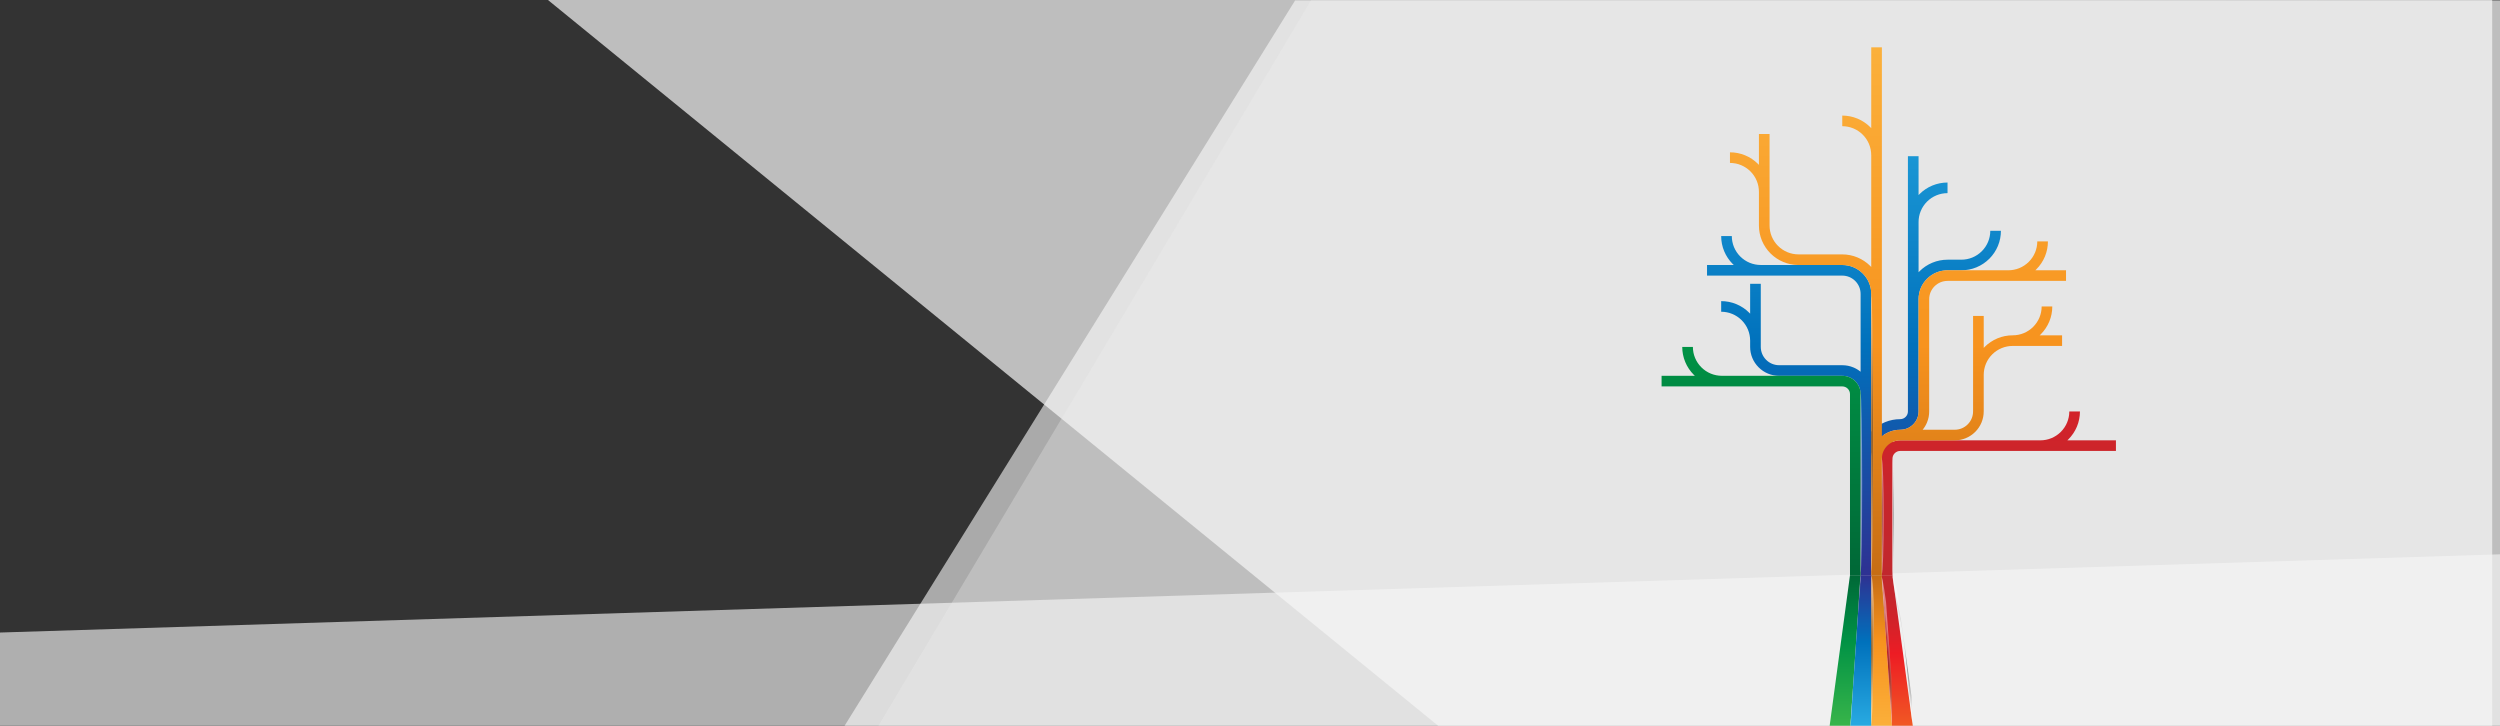 <?xml version="1.0" encoding="utf-8"?>
<!-- Generator: Adobe Illustrator 16.0.0, SVG Export Plug-In . SVG Version: 6.00 Build 0)  -->
<!DOCTYPE svg PUBLIC "-//W3C//DTD SVG 1.1//EN" "http://www.w3.org/Graphics/SVG/1.1/DTD/svg11.dtd">
<svg version="1.1" id="Layer_1" xmlns="http://www.w3.org/2000/svg" xmlns:xlink="http://www.w3.org/1999/xlink" x="0px" y="0px"
	 width="1920px" height="557.374px" viewBox="0 98.958 1920 557.374" enable-background="new 0 98.958 1920 557.374"
	 xml:space="preserve">
<rect x="0" y="98.958" width="1920" height="557.374" fill="#333333" stroke="none"/>
<polygon fill="#AFAFAF" points="1920,524.666 0,584.739 0,661.854 1920,661.854 "/>
<polygon opacity="0.7" fill="#FAFAFA" enable-background="new    " points="420.43,98.625 1914,98.625 1914,656.332 1104.5,656.332 
	"/>
<polygon opacity="0.6" fill="#FAFAFA" enable-background="new    " points="994.648,99.291 1920,99.291 1920,656.332 
	648.648,656.332 "/>
<polygon opacity="0.3" fill="#EFEFEF" enable-background="new    " points="1007.159,98.625 674.648,656.332 1920,656.332 
	1920,99.292 "/>
<g>
	<linearGradient id="SVGID_1_" gradientUnits="userSpaceOnUse" x1="1535.143" y1="540.025" x2="1535.143" y2="138.562">
		<stop  offset="0" style="stop-color:#C1272D"/>
		<stop  offset="0.148" style="stop-color:#C6262C"/>
		<stop  offset="0.318" style="stop-color:#D32229"/>
		<stop  offset="0.496" style="stop-color:#EA1D25"/>
		<stop  offset="0.515" style="stop-color:#ED1C24"/>
		<stop  offset="1" style="stop-color:#F15A24"/>
	</linearGradient>
	<path fill="url(#SVGID_1_)" d="M1587.719,437.145c0.259-0.242,0.518-0.481,0.769-0.731c2.81-2.802,5.07-6.16,6.597-9.838
		c1.532-3.673,2.316-7.663,2.312-11.612h-8.175c0.001,2.901-0.569,5.805-1.688,8.488c-1.113,2.685-2.768,5.143-4.827,7.195
		c-2.057,2.055-4.523,3.702-7.214,4.812c-2.688,1.115-5.602,1.688-8.514,1.686h-0.001h-107.619v-0.002
		c-1.87,0.002-3.699,0.36-5.4,1.063c-0.182,0.075-0.356,0.171-0.534,0.254v-4.895h-8.174v107.258h8.174v-89.61
		c0.005-0.818,0.153-1.555,0.446-2.258c0.291-0.703,0.732-1.367,1.293-1.925c0.558-0.559,1.224-1,1.928-1.292
		c0.706-0.288,1.445-0.438,2.268-0.44h107.619h0.001h58.056v-8.153H1587.719z"/>
	<linearGradient id="SVGID_2_" gradientUnits="userSpaceOnUse" x1="1423.848" y1="540.823" x2="1423.848" y2="136.78">
		<stop  offset="0" style="stop-color:#2E3192"/>
		<stop  offset="0.436" style="stop-color:#0071BC"/>
		<stop  offset="1" style="stop-color:#29ABE2"/>
	</linearGradient>
	<path fill="url(#SVGID_2_)" d="M1528.535,276.214c0,2.902-0.57,5.808-1.688,8.49c-1.114,2.684-2.768,5.142-4.827,7.194
		c-2.059,2.057-4.523,3.702-7.214,4.814c-2.688,1.116-5.602,1.686-8.513,1.684h-0.001l0,0h-10.587v0.01l0,0
		c-3.961-0.005-7.963,0.777-11.645,2.305c-3.688,1.522-7.055,3.776-9.864,6.58c-0.25,0.249-0.491,0.51-0.731,0.769v-38.579
		c-0.004-2.903,0.568-5.807,1.686-8.489c1.114-2.685,2.767-5.143,4.827-7.197c2.058-2.054,4.522-3.702,7.213-4.813
		c2.689-1.115,5.603-1.686,8.515-1.684l0,0v-8.154l0,0c-3.961-0.003-7.963,0.777-11.645,2.305c-3.688,1.522-7.055,3.777-9.864,6.581
		c-0.25,0.25-0.491,0.508-0.731,0.766v-29.872h-8.177v196.022c-0.001,0.818-0.152,1.556-0.441,2.262
		c-0.293,0.7-0.736,1.364-1.294,1.923c-0.562,0.558-1.227,1-1.93,1.289c-0.707,0.29-1.446,0.439-2.265,0.445v0.015h-0.002
		c-3.96-0.007-7.961,0.776-11.645,2.305c-3.687,1.522-7.054,3.775-9.864,6.58c-0.248,0.249-0.49,0.509-0.732,0.767V323.814h-0.021
		c-0.1-2.616-0.659-5.219-1.668-7.639c-1.116-2.686-2.77-5.146-4.831-7.201c-2.06-2.057-4.526-3.707-7.219-4.818
		c-2.692-1.117-5.607-1.688-8.522-1.687v-0.01h-62.618c-2.896-0.003-5.794-0.573-8.471-1.681c-2.69-1.111-5.154-2.76-7.215-4.815
		c-2.058-2.052-3.71-4.511-4.825-7.196c-1.117-2.68-1.689-5.585-1.686-8.49l0,0h-8.177l0,0c-0.005,3.949,0.778,7.942,2.312,11.613
		c1.525,3.679,3.784,7.036,6.595,9.839c0.253,0.25,0.512,0.49,0.771,0.73h-20.551v8.155h103.865v0.011c1.865,0,3.69,0.36,5.39,1.062
		c1.696,0.701,3.262,1.747,4.57,3.054c1.309,1.305,2.358,2.866,3.062,4.559c0.702,1.689,1.063,3.507,1.065,5.363v59.785
		c-1.68-1.37-3.561-2.497-5.564-3.323c-2.692-1.118-5.607-1.688-8.522-1.686v-0.013h-48.492c-1.864,0-3.69-0.358-5.388-1.062
		c-1.697-0.702-3.261-1.746-4.57-3.054c-1.31-1.305-2.357-2.864-3.061-4.557c-0.703-1.694-1.066-3.517-1.066-5.378l0,0v-4.821l0,0
		v-43.623h-8.174l-0.002,22.938c-0.238-0.258-0.481-0.518-0.731-0.766c-2.81-2.806-6.177-5.059-9.863-6.58
		c-3.683-1.53-7.685-2.31-11.644-2.307v8.155c2.91-0.004,5.823,0.568,8.513,1.683c2.69,1.11,5.154,2.759,7.213,4.813
		c2.061,2.055,3.712,4.511,4.827,7.195c1.115,2.678,1.688,5.579,1.686,8.478v4.834h0.002v0.003c-0.003,2.903,0.57,5.812,1.688,8.497
		c1.115,2.688,2.771,5.147,4.83,7.201c2.062,2.057,4.529,3.707,7.222,4.818c2.691,1.114,5.606,1.689,8.519,1.685l0,0h48.492v0.012
		c1.865,0,3.692,0.36,5.39,1.062c1.698,0.701,3.262,1.747,4.57,3.053s2.358,2.867,3.062,4.558c0.704,1.696,1.065,3.516,1.065,5.377
		v139.182h8.175v-89.61h0.001c-0.003-2.903,0.568-5.808,1.688-8.49c1.112-2.684,2.767-5.143,4.826-7.196
		c2.058-2.054,4.522-3.7,7.213-4.811c2.689-1.116,5.6-1.688,8.513-1.685h0.002v-0.017c1.866,0,3.694-0.359,5.397-1.064
		c1.699-0.701,3.265-1.748,4.577-3.055c1.311-1.309,2.36-2.873,3.063-4.566c0.706-1.696,1.068-3.52,1.069-5.385h-0.001V328.74
		c-0.004-2.902,0.568-5.808,1.686-8.49c1.114-2.684,2.767-5.143,4.827-7.195c2.058-2.055,4.522-3.702,7.213-4.813
		c2.689-1.115,5.603-1.685,8.515-1.684l0,0v-0.009h10.587h0.001c3.959,0.004,7.961-0.777,11.644-2.305
		c3.687-1.523,7.055-3.776,9.864-6.58c2.812-2.802,5.07-6.161,6.597-9.837c1.532-3.674,2.315-7.665,2.311-11.614H1528.535z"/>
	<linearGradient id="SVGID_3_" gradientUnits="userSpaceOnUse" x1="1352.524" y1="538.697" x2="1352.524" y2="136.7">
		<stop  offset="0" style="stop-color:#006837"/>
		<stop  offset="0.43" style="stop-color:#009245"/>
		<stop  offset="1" style="stop-color:#39B54A"/>
	</linearGradient>
	<path fill="url(#SVGID_3_)" d="M1427.895,396.257c-0.704-1.693-1.753-3.257-3.065-4.564c-1.31-1.309-2.878-2.354-4.578-3.057
		c-1.699-0.703-3.528-1.065-5.397-1.065v-0.01h-92.497c-2.903-0.001-5.811-0.571-8.493-1.684c-2.691-1.111-5.155-2.761-7.213-4.814
		c-2.062-2.054-3.713-4.511-4.825-7.193c-1.119-2.684-1.691-5.588-1.689-8.49v-0.003h-8.174v0.003
		c-0.006,3.949,0.777,7.938,2.311,11.612c1.525,3.678,3.785,7.034,6.596,9.838c0.25,0.25,0.51,0.49,0.77,0.73h-25.551v8.155h138.767
		v0.009c0.821,0.004,1.56,0.153,2.267,0.443c0.703,0.291,1.369,0.731,1.928,1.291c0.559,0.558,1.003,1.222,1.294,1.923
		c0.291,0.705,0.441,1.441,0.443,2.261v139.182h8.176V401.642C1428.96,399.777,1428.6,397.953,1427.895,396.257z"/>
	<linearGradient id="SVGID_4_" gradientUnits="userSpaceOnUse" x1="1457.662" y1="540.025" x2="1457.662" y2="136.479">
		<stop  offset="0" style="stop-color:#C66D14"/>
		<stop  offset="0.436" style="stop-color:#F7931E"/>
		<stop  offset="1" style="stop-color:#FBB03B"/>
	</linearGradient>
	<path fill="url(#SVGID_4_)" d="M1481.617,414.945L1481.617,414.945V328.74c0-1.86,0.362-3.681,1.066-5.374
		c0.703-1.693,1.751-3.253,3.061-4.558c1.308-1.307,2.873-2.354,4.57-3.054c1.699-0.703,3.523-1.063,5.391-1.063v-0.008h46.683
		h0.002h44.321v-8.154h-23.584c0.259-0.242,0.519-0.481,0.77-0.731c2.812-2.803,5.07-6.162,6.597-9.838
		c1.532-3.672,2.316-7.665,2.311-11.613h-8.176c0.003,2.902-0.569,5.808-1.686,8.49c-1.115,2.685-2.768,5.142-4.827,7.195
		c-2.059,2.055-4.523,3.702-7.214,4.814c-2.688,1.114-5.599,1.686-8.512,1.684h-0.002h-46.683v0.01l0,0
		c-2.914-0.002-5.83,0.569-8.522,1.685c-2.693,1.113-5.16,2.762-7.22,4.819c-2.061,2.053-3.716,4.514-4.831,7.201
		c-1.069,2.564-1.634,5.332-1.681,8.108h-0.008v0.336c0,0.018-0.002,0.037-0.002,0.053h0.002v86.204
		c0,1.861-0.363,3.683-1.066,5.375c-0.702,1.693-1.752,3.254-3.06,4.559c-1.309,1.309-2.875,2.353-4.572,3.054
		c-1.696,0.703-3.523,1.062-5.387,1.062v0.017h-0.002c-2.914-0.004-5.83,0.569-8.521,1.685c-1.998,0.825-3.87,1.946-5.546,3.31
		V135.332h-8.174V197.4c-0.248-0.266-0.498-0.532-0.756-0.79c-2.81-2.806-6.176-5.058-9.862-6.581
		c-3.683-1.529-7.684-2.309-11.645-2.305v8.154c2.91-0.001,5.825,0.568,8.513,1.683c2.691,1.112,5.155,2.76,7.214,4.815
		c2.062,2.053,3.712,4.511,4.824,7.196c1.119,2.68,1.691,5.586,1.69,8.49v0.001h0.021l-0.001,85.95
		c-0.249-0.266-0.497-0.533-0.755-0.789c-2.81-2.805-6.176-5.058-9.862-6.581c-3.683-1.53-7.684-2.31-11.645-2.306v-0.011h-33.583
		c-2.911,0.002-5.824-0.569-8.513-1.684c-2.69-1.111-5.155-2.76-7.214-4.812c-2.059-2.053-3.712-4.513-4.825-7.197
		c-1.12-2.681-1.691-5.585-1.689-8.491l0,0v-25.868l0,0v-44.407h-8.175v23.724c-0.243-0.26-0.482-0.519-0.732-0.769
		c-2.81-2.804-6.179-5.058-9.864-6.579c-3.682-1.53-7.684-2.31-11.644-2.307v8.153c2.91,0,5.823,0.57,8.512,1.685
		c2.69,1.111,5.155,2.759,7.214,4.812c2.062,2.054,3.711,4.512,4.826,7.197c1.119,2.681,1.69,5.586,1.688,8.49l0,0v25.868l0,0v0.261
		h0.006c0.029,3.866,0.809,7.762,2.305,11.354c1.528,3.677,3.787,7.035,6.597,9.838c2.811,2.805,6.179,5.058,9.864,6.581
		c3.544,1.472,7.385,2.243,11.199,2.295v0.01h34.028v0.01c2.91,0,5.825,0.57,8.513,1.685c2.691,1.111,5.155,2.759,7.214,4.814
		c2.062,2.052,3.712,4.51,4.824,7.195c1.119,2.681,1.691,5.585,1.69,8.489l0,0h0.021v125.662c-0.012,0.292-0.021,0.585-0.021,0.877
		h0.021v89.61h8.175v-90.02c0.05-1.717,0.392-3.396,1.048-4.966c0.7-1.692,1.748-3.254,3.06-4.56
		c1.309-1.306,2.873-2.352,4.568-3.052c1.701-0.704,3.524-1.062,5.393-1.064v0.002h42.327v-0.027
		c2.76-0.054,5.511-0.616,8.061-1.674c2.691-1.112,5.161-2.762,7.221-4.817c2.061-2.055,3.715-4.516,4.829-7.202
		c1.119-2.686,1.693-5.592,1.689-8.498v-0.001h0.011v-28.129c0-2.903,0.57-5.81,1.688-8.49c1.115-2.684,2.767-5.142,4.827-7.195
		c2.059-2.055,4.524-3.703,7.216-4.813c2.687-1.115,5.601-1.686,8.51-1.684h0.002h0.001h37.933v-8.153h-17.194
		c0.26-0.241,0.519-0.481,0.77-0.731c2.812-2.802,5.07-6.16,6.596-9.837c1.533-3.674,2.317-7.664,2.312-11.613h-8.175
		c0.003,2.901-0.57,5.808-1.688,8.488c-1.112,2.685-2.767,5.144-4.825,7.195c-2.059,2.056-4.523,3.703-7.216,4.813
		c-2.67,1.109-5.563,1.679-8.456,1.685h-0.056h-0.002c-3.957-0.005-7.96,0.776-11.643,2.304c-3.688,1.523-7.054,3.777-9.863,6.581
		c-0.251,0.249-0.493,0.509-0.734,0.768V341.58h-8.174v73.364h-0.008c-0.002,1.861-0.363,3.683-1.069,5.375
		c-0.701,1.693-1.752,3.254-3.061,4.559c-1.308,1.309-2.874,2.353-4.571,3.054c-1.697,0.703-3.523,1.062-5.388,1.062v0.017h-24.643
		c1.379-1.68,2.513-3.56,3.346-5.567C1481.048,420.758,1481.623,417.852,1481.617,414.945z"/>
	<path fill="none" stroke="#C2B59B" stroke-miterlimit="10" d="M1448.901,522.665"/>
	
		<linearGradient id="SVGID_5_" gradientUnits="userSpaceOnUse" x1="607.345" y1="-1357.017" x2="724.283" y2="-1357.017" gradientTransform="matrix(0 1 -1 0 59.95 -66.615)">
		<stop  offset="0" style="stop-color:#006837"/>
		<stop  offset="0.43" style="stop-color:#009245"/>
		<stop  offset="1" style="stop-color:#39B54A"/>
	</linearGradient>
	<polygon fill="url(#SVGID_5_)" points="1404.992,657.668 1420.797,540.734 1428.943,540.729 1421.035,657.668 	"/>
	
		<linearGradient id="SVGID_6_" gradientUnits="userSpaceOnUse" x1="607.345" y1="-1385.14" x2="724.283" y2="-1385.14" gradientTransform="matrix(0 1 -1 0 59.95 -66.615)">
		<stop  offset="0" style="stop-color:#C66D14"/>
		<stop  offset="0.436" style="stop-color:#F7931E"/>
		<stop  offset="1" style="stop-color:#FBB03B"/>
	</linearGradient>
	<polygon fill="url(#SVGID_6_)" points="1437.069,657.668 1437.081,540.729 1445.244,540.729 1453.113,657.668 	"/>
	
		<linearGradient id="SVGID_7_" gradientUnits="userSpaceOnUse" x1="607.345" y1="-1369.119" x2="724.283" y2="-1369.119" gradientTransform="matrix(0 1 -1 0 59.95 -66.615)">
		<stop  offset="0" style="stop-color:#2E3192"/>
		<stop  offset="0.436" style="stop-color:#0071BC"/>
		<stop  offset="1" style="stop-color:#29ABE2"/>
	</linearGradient>
	<polygon fill="url(#SVGID_7_)" points="1421.035,657.668 1428.943,540.729 1437.104,540.729 1437.069,657.668 	"/>
	
		<linearGradient id="SVGID_8_" gradientUnits="userSpaceOnUse" x1="607.345" y1="-1397.259" x2="724.283" y2="-1397.259" gradientTransform="matrix(0 1 -1 0 59.95 -66.615)">
		<stop  offset="0" style="stop-color:#C1272D"/>
		<stop  offset="0.148" style="stop-color:#C6262C"/>
		<stop  offset="0.318" style="stop-color:#D32229"/>
		<stop  offset="0.496" style="stop-color:#EA1D25"/>
		<stop  offset="0.515" style="stop-color:#ED1C24"/>
		<stop  offset="1" style="stop-color:#F15A24"/>
	</linearGradient>
	<polygon fill="url(#SVGID_8_)" points="1453.113,657.668 1445.226,540.729 1453.388,540.729 1469.194,657.668 	"/>
	<g opacity="0.43">
		<defs>
			<rect id="SVGID_9_" x="1437.069" y="540.22" opacity="0.43" width="3.301" height="116.937"/>
		</defs>
		<clipPath id="SVGID_10_">
			<use xlink:href="#SVGID_9_"  overflow="visible"/>
		</clipPath>
		
			<radialGradient id="SVGID_11_" cx="842.597" cy="-1597.64" r="7.298" gradientTransform="matrix(0 6.439 0.387 0 2055.356 -4827.575)" gradientUnits="userSpaceOnUse">
			<stop  offset="0" style="stop-color:#000000"/>
			<stop  offset="1" style="stop-color:#FFFFFF"/>
		</radialGradient>
		<path clip-path="url(#SVGID_10_)" fill="url(#SVGID_11_)" d="M1437.069,655.15c1.139,0,2.063-60.553,2.063-79.505
			c0-18.953-0.925-34.315-2.063-34.315s-2.062,15.362-2.062,34.315C1435.007,594.598,1435.93,655.15,1437.069,655.15z"/>
	</g>
	<g opacity="0.43">
		<defs>
			<polygon id="SVGID_12_" opacity="0.43" points="1423.209,657.206 1430.852,541.054 1428.753,540.828 1421.112,656.98 			"/>
		</defs>
		<clipPath id="SVGID_13_">
			<use xlink:href="#SVGID_12_"  overflow="visible"/>
		</clipPath>
		
			<radialGradient id="SVGID_14_" cx="853.838" cy="-1677.805" r="6.962" gradientTransform="matrix(-1.073 9.961 0.385 0.041 2985.984 -7837.824)" gradientUnits="userSpaceOnUse">
			<stop  offset="0" style="stop-color:#000000"/>
			<stop  offset="1" style="stop-color:#FFFFFF"/>
		</radialGradient>
		<path clip-path="url(#SVGID_13_)" fill="url(#SVGID_14_)" d="M1421.325,654.997c0.723,0.077,2.947-60.244,4.967-78.988
			c2.019-18.744,3.067-34.002,2.343-34.081c-0.724-0.077-2.946,15.053-4.966,33.799
			C1421.651,594.471,1420.6,654.918,1421.325,654.997z"/>
	</g>
	<g opacity="0.43">
		<defs>
			<polygon id="SVGID_15_" opacity="0.43" points="1455.225,656.943 1447.038,540.851 1444.944,541.091 1453.127,657.183 			"/>
		</defs>
		<clipPath id="SVGID_16_">
			<use xlink:href="#SVGID_15_"  overflow="visible"/>
		</clipPath>
		
			<radialGradient id="SVGID_17_" cx="837.537" cy="-1495.427" r="7.217" gradientTransform="matrix(1.149 9.953 0.385 -0.044 1062.261 -7803.394)" gradientUnits="userSpaceOnUse">
			<stop  offset="0" style="stop-color:#000000"/>
			<stop  offset="1" style="stop-color:#FFFFFF"/>
		</radialGradient>
		<path clip-path="url(#SVGID_16_)" fill="url(#SVGID_17_)" d="M1452.9,655.201c0.724-0.083-0.442-60.521-2.604-79.251
			c-2.162-18.729-4.501-33.843-5.226-33.76c-0.725,0.081,0.442,15.331,2.604,34.062
			C1449.837,594.98,1452.176,655.284,1452.9,655.201z"/>
	</g>
	<g opacity="0.43">
		<defs>
			<polygon id="SVGID_18_" opacity="0.43" points="1471.141,656.745 1455.322,540.174 1453.261,540.629 1469.08,657.201 			"/>
		</defs>
		<clipPath id="SVGID_19_">
			<use xlink:href="#SVGID_18_"  overflow="visible"/>
		</clipPath>
		
			<radialGradient id="SVGID_20_" cx="830.792" cy="-1377.498" r="10.908" gradientTransform="matrix(2.221 10.02 0.378 -0.083 137.149 -7841.113)" gradientUnits="userSpaceOnUse">
			<stop  offset="0" style="stop-color:#000000"/>
			<stop  offset="1" style="stop-color:#FFFFFF"/>
		</radialGradient>
		<path clip-path="url(#SVGID_19_)" fill="url(#SVGID_20_)" d="M1468.639,655.203c0.711-0.156-2.102-60.758-6.279-79.613
			c-4.18-18.854-8.143-34.013-8.854-33.855c-0.711,0.157,2.101,15.569,6.279,34.424
			C1463.964,595.014,1467.928,655.361,1468.639,655.203z"/>
	</g>
	<g opacity="0.43">
		<defs>
			<rect id="SVGID_21_" x="1428.929" y="397.107" opacity="0.43" width="1.95" height="143.556"/>
		</defs>
		<clipPath id="SVGID_22_">
			<use xlink:href="#SVGID_21_"  overflow="visible"/>
		</clipPath>
		
			<radialGradient id="SVGID_23_" cx="786.612" cy="1749.277" r="2.315" gradientTransform="matrix(0 -29.664 0.526 0 507.935 23803.69)" gradientUnits="userSpaceOnUse">
			<stop  offset="0" style="stop-color:#000000"/>
			<stop  offset="1" style="stop-color:#FFFFFF"/>
		</radialGradient>
		<path clip-path="url(#SVGID_22_)" fill="url(#SVGID_23_)" d="M1428.929,401.119c0.674,0,1.219,30.736,1.219,68.659
			c0,37.92-0.545,68.661-1.219,68.661c-0.673,0-1.219-30.741-1.219-68.661C1427.71,431.855,1428.256,401.119,1428.929,401.119z"/>
	</g>
	<g opacity="0.43">
		<defs>
			<rect id="SVGID_24_" x="1437.124" y="320.256" opacity="0.43" width="2.369" height="220.567"/>
		</defs>
		<clipPath id="SVGID_25_">
			<use xlink:href="#SVGID_24_"  overflow="visible"/>
		</clipPath>
		
			<radialGradient id="SVGID_26_" cx="788.866" cy="2076.621" r="4.385" gradientTransform="matrix(0 -24.063 0.338 0 735.85 19414.67)" gradientUnits="userSpaceOnUse">
			<stop  offset="0" style="stop-color:#000000"/>
			<stop  offset="1" style="stop-color:#FFFFFF"/>
		</radialGradient>
		<path clip-path="url(#SVGID_25_)" fill="url(#SVGID_26_)" d="M1437.124,326.424c0.817,0,1.481,47.23,1.481,105.489
			c0,58.265-0.664,105.496-1.481,105.496c-0.816,0-1.48-47.231-1.48-105.496C1435.644,373.654,1436.308,326.424,1437.124,326.424z"
			/>
	</g>
	<g opacity="0.43">
		<defs>
			<rect id="SVGID_27_" x="1445.25" y="449.215" opacity="0.43" width="2.254" height="91.726"/>
		</defs>
		<clipPath id="SVGID_28_">
			<use xlink:href="#SVGID_27_"  overflow="visible"/>
		</clipPath>
		
			<radialGradient id="SVGID_29_" cx="756.208" cy="1892.503" r="3.546" gradientTransform="matrix(0 -12.371 0.397 0 693.547 9850.395)" gradientUnits="userSpaceOnUse">
			<stop  offset="0" style="stop-color:#000000"/>
			<stop  offset="1" style="stop-color:#FFFFFF"/>
		</radialGradient>
		<path clip-path="url(#SVGID_28_)" fill="url(#SVGID_29_)" d="M1445.25,451.779c0.777,0,1.407,19.638,1.407,43.87
			c0,24.228-0.63,43.87-1.407,43.87s-1.409-19.643-1.409-43.87C1443.841,471.417,1444.473,451.779,1445.25,451.779z"/>
	</g>
	<g opacity="0.43">
		<defs>
			<rect id="SVGID_30_" x="1453.491" y="448.955" opacity="0.43" width="1.587" height="91.985"/>
		</defs>
		<clipPath id="SVGID_31_">
			<use xlink:href="#SVGID_30_"  overflow="visible"/>
		</clipPath>
		
			<radialGradient id="SVGID_32_" cx="750.952" cy="2075.346" r="3.546" gradientTransform="matrix(0 -12.406 0.28 0 873.432 9811.758)" gradientUnits="userSpaceOnUse">
			<stop  offset="0" style="stop-color:#000000"/>
			<stop  offset="1" style="stop-color:#FFFFFF"/>
		</radialGradient>
		<path clip-path="url(#SVGID_31_)" fill="url(#SVGID_32_)" d="M1453.491,451.524c0.549,0,0.991,19.698,0.991,43.996
			c0,24.296-0.442,43.998-0.991,43.998c-0.546,0-0.99-19.702-0.99-43.998C1452.501,471.223,1452.946,451.524,1453.491,451.524z"/>
	</g>
</g>
</svg>
